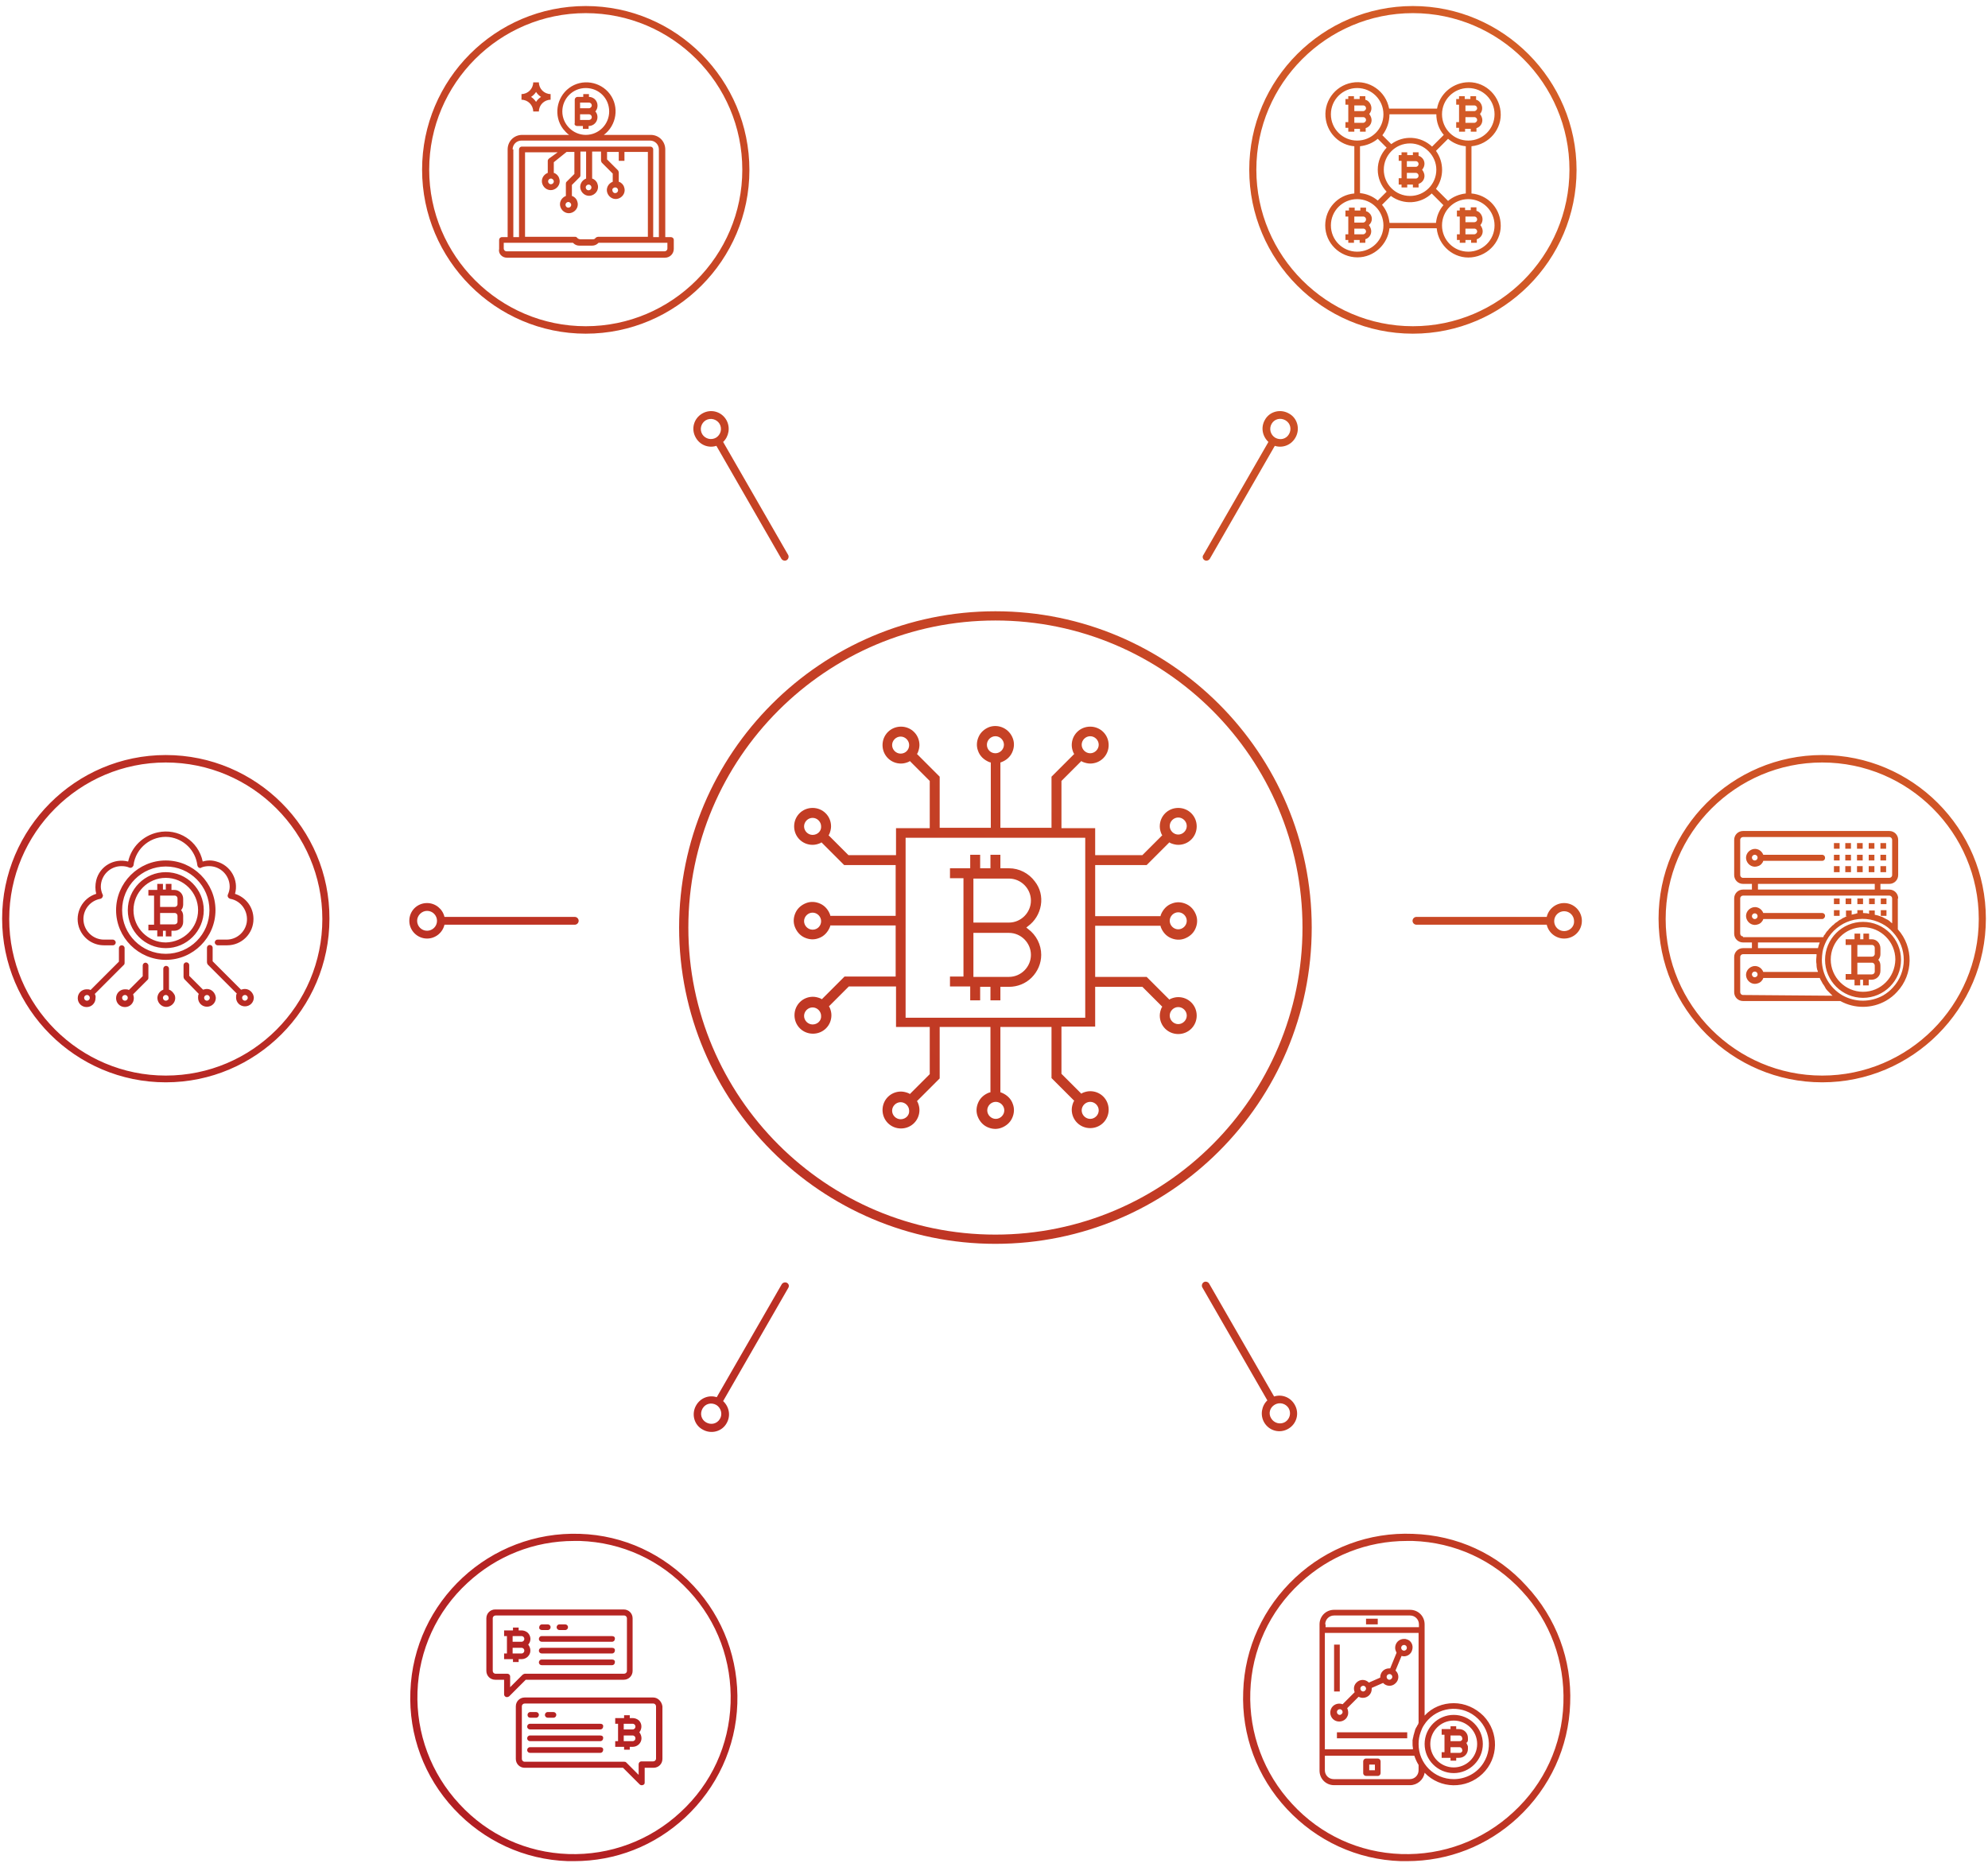 <?xml version="1.0" encoding="utf-8"?>
<!-- Generator: Adobe Illustrator 19.0.0, SVG Export Plug-In . SVG Version: 6.00 Build 0)  -->
<svg version="1.1" id="图层_1" xmlns="http://www.w3.org/2000/svg" xmlns:xlink="http://www.w3.org/1999/xlink" x="0px" y="0px"
	 viewBox="0 0 560 526" style="enable-background:new 0 0 560 526;" xml:space="preserve">
<style type="text/css">
	.st0{fill:url(#XMLID_2_);}
</style>
<linearGradient id="XMLID_2_" gradientUnits="userSpaceOnUse" x1="81.017" y1="462.676" x2="479.514" y2="64.179">
	<stop  offset="0" style="stop-color:#B21E23"/>
	<stop  offset="1" style="stop-color:#D45D26"/>
</linearGradient>
<path id="XMLID_113_" class="st0" d="M440.6,254.4c-2.4,0-4.4,1.7-4.9,3.9h-36.7c-0.6,0-1.1,0.5-1.1,1.1c0,0.6,0.5,1.1,1.1,1.1h36.7
	c0.5,2.2,2.5,3.9,4.9,3.9c2.8,0,5-2.2,5-5C445.6,256.7,443.4,254.4,440.6,254.4z M440.6,262.3c-1.6,0-2.8-1.3-2.8-2.8c0,0,0,0,0,0
	s0,0,0,0c0-1.6,1.3-2.8,2.8-2.8c1.6,0,2.8,1.3,2.8,2.8C443.5,261,442.2,262.3,440.6,262.3z M120.3,264.4c2.4,0,4.4-1.7,4.9-3.9h36.7
	c0.6,0,1.1-0.5,1.1-1.1c0-0.6-0.5-1.1-1.1-1.1h-36.7c-0.5-2.2-2.5-3.9-4.9-3.9c-2.8,0-5,2.2-5,5S117.6,264.4,120.3,264.4z
	 M120.3,256.6c1.6,0,2.8,1.3,2.8,2.8c0,0,0,0,0,0s0,0,0,0c0,1.6-1.3,2.8-2.8,2.8c-1.6,0-2.8-1.3-2.8-2.8
	C117.5,257.9,118.8,256.6,120.3,256.6z M221.7,361.4c-0.5-0.3-1.2-0.1-1.5,0.4l-18.3,31.8c-2.2-0.7-4.6,0.2-5.8,2.3
	c-1.4,2.4-0.6,5.5,1.8,6.8c2.4,1.4,5.5,0.6,6.8-1.8c1.2-2.1,0.7-4.6-1-6.2l18.3-31.8C222.4,362.3,222.2,361.7,221.7,361.4z
	 M202.8,399.7c-0.8,1.4-2.5,1.8-3.9,1c-1.4-0.8-1.8-2.5-1-3.9c0.8-1.4,2.5-1.8,3.9-1c0,0,0,0,0,0s0,0,0,0
	C203.1,396.6,203.6,398.4,202.8,399.7z M204.6,118.3c-1.4-2.4-4.4-3.2-6.8-1.8c-2.4,1.4-3.2,4.4-1.8,6.8c1.2,2.1,3.6,3,5.8,2.3
	l18.3,31.8c0.3,0.5,1,0.7,1.5,0.4c0.5-0.3,0.7-1,0.4-1.5l-18.3-31.8C205.3,123,205.8,120.4,204.6,118.3z M201.7,123.3
	C201.7,123.3,201.7,123.3,201.7,123.3C201.7,123.3,201.7,123.3,201.7,123.3c-1.4,0.8-3.1,0.3-3.9-1c-0.8-1.4-0.3-3.1,1-3.9
	c1.4-0.8,3.1-0.3,3.9,1C203.5,120.8,203,122.5,201.7,123.3z M356.1,400.7c1.4,2.4,4.4,3.2,6.8,1.8c2.4-1.4,3.2-4.4,1.8-6.8
	c-1.2-2.1-3.6-3-5.8-2.3l-18.3-31.8c-0.3-0.5-1-0.7-1.5-0.4c-0.5,0.3-0.7,1-0.4,1.5l18.3,31.8C355.4,396,354.9,398.6,356.1,400.7z
	 M359.1,395.7C359.1,395.7,359.1,395.7,359.1,395.7C359.1,395.7,359.1,395.7,359.1,395.7c1.4-0.8,3.1-0.3,3.9,1
	c0.8,1.4,0.3,3.1-1,3.9c-1.4,0.8-3.1,0.3-3.9-1C357.2,398.2,357.7,396.5,359.1,395.7z M339.3,157.8c0.5,0.3,1.2,0.1,1.5-0.4
	l18.3-31.8c2.2,0.7,4.6-0.2,5.8-2.3c1.4-2.4,0.6-5.5-1.8-6.8c-2.4-1.4-5.5-0.6-6.8,1.8c-1.2,2.1-0.7,4.6,1,6.2l-18.3,31.8
	C338.6,156.8,338.8,157.5,339.3,157.8z M358.2,119.4c0.8-1.4,2.5-1.8,3.9-1c1.4,0.8,1.8,2.5,1,3.9c-0.8,1.4-2.5,1.8-3.9,1
	c0,0,0,0,0,0c0,0,0,0,0,0C357.9,122.5,357.4,120.8,358.2,119.4z M273.3,281.8h2.8V278h2.9v3.8h2.8V278h2.4c2.4,0,4.7-0.9,6.4-2.6
	c1.7-1.7,2.7-4,2.7-6.4c0-2.9-1.4-5.6-3.7-7.3l-0.5-0.4l0.5-0.4c1.9-1.4,3.2-3.5,3.6-5.9s-0.2-4.8-1.7-6.7c-1.7-2.3-4.4-3.7-7.3-3.7
	h-2.4v-3.8H279v3.8h-2.9v-3.8h-2.8v3.8h-5.7v2.8h3.8v27.7h-3.8v2.8h5.7V281.8z M274.2,247.5h10c3.4,0,6.2,2.8,6.2,6.2
	c0,3.4-2.8,6.2-6.2,6.2h-10V247.5z M274.2,262.8h10c3.4,0,6.2,2.8,6.2,6.2c0,3.4-2.8,6.2-6.2,6.2h-10V262.8z M326.9,260.8l0.1,0.4
	c0.5,1.3,1.4,2.4,2.7,3c1.3,0.6,2.7,0.7,4,0.2c1.3-0.5,2.4-1.4,3-2.7c0.6-1.3,0.7-2.7,0.2-4c-0.5-1.3-1.4-2.4-2.7-3
	c-1.3-0.6-2.7-0.7-4-0.2c-1.5,0.5-2.6,1.7-3.2,3.2l-0.1,0.4h-18.4v-14.4H323l6.4-6.4l0.3,0.2c0.7,0.3,1.5,0.5,2.2,0.5
	c2.9,0,5.2-2.3,5.2-5.2c0-2.9-2.3-5.2-5.2-5.2c-2.9,0-5.2,2.3-5.2,5.2c0,0.8,0.2,1.5,0.5,2.2l0.2,0.3l-5.6,5.6h-13.3v-7.6H299v-13.3
	l5.6-5.6l0.3,0.2c0.7,0.3,1.5,0.5,2.2,0.5c2.9,0,5.2-2.3,5.2-5.2s-2.3-5.2-5.2-5.2s-5.2,2.3-5.2,5.2c0,0.8,0.2,1.5,0.5,2.2l0.2,0.3
	l-6.4,6.4v14.4h-14.4v-18.4l0.3-0.1c1.3-0.5,2.4-1.4,3-2.7c0.6-1.3,0.7-2.7,0.2-4c-1-2.7-3.9-4.1-6.6-3.2c-1.3,0.5-2.4,1.4-3,2.7
	c-0.6,1.3-0.7,2.7-0.2,4c0.5,1.5,1.7,2.6,3.2,3.2l0.4,0.1v18.4h-14.4v-14.4l-6.4-6.4l0.2-0.3c0.3-0.7,0.5-1.5,0.5-2.2
	c0-2.9-2.3-5.2-5.2-5.2c-2.9,0-5.2,2.3-5.2,5.2s2.3,5.2,5.2,5.2c0.8,0,1.5-0.2,2.2-0.5l0.3-0.2l5.6,5.6v13.3h-9.5v7.6H239l-5.6-5.6
	l0.2-0.3c0.3-0.7,0.5-1.5,0.5-2.2c0-2.9-2.3-5.2-5.2-5.2s-5.2,2.3-5.2,5.2c0,2.9,2.3,5.2,5.2,5.2c0.8,0,1.5-0.2,2.2-0.5l0.3-0.2
	l6.4,6.4h14.5V258h-18.4l-0.1-0.4c-0.5-1.3-1.4-2.4-2.7-3c-1.3-0.6-2.7-0.7-4-0.2c-1.3,0.5-2.4,1.4-3,2.7c-0.6,1.3-0.7,2.7-0.2,4
	c0.5,1.3,1.4,2.4,2.7,3c1.3,0.6,2.7,0.7,4,0.2c1.5-0.5,2.6-1.7,3.2-3.2l0.1-0.4h18.4v14.4h-14.4l-6.4,6.4l-0.3-0.2
	c-0.7-0.3-1.5-0.5-2.2-0.5c-2.9,0-5.2,2.3-5.2,5.2c0,2.9,2.3,5.2,5.2,5.2s5.2-2.3,5.2-5.2c0-0.8-0.2-1.5-0.5-2.2l-0.2-0.3l5.6-5.6
	h13.3v11.4h9.5v13.3l-5.6,5.6l-0.3-0.2c-0.7-0.3-1.5-0.5-2.2-0.5c-2.9,0-5.2,2.3-5.2,5.2c0,2.9,2.3,5.2,5.2,5.2
	c2.9,0,5.2-2.3,5.2-5.2c0-0.8-0.2-1.5-0.5-2.2l-0.2-0.3l6.4-6.4v-14.5H279v18.4l-0.4,0.1c-1.3,0.5-2.4,1.4-3,2.7
	c-0.6,1.3-0.7,2.7-0.2,4c0.5,1.3,1.4,2.4,2.7,3c1.3,0.6,2.7,0.7,4,0.2c1.3-0.5,2.4-1.4,3-2.7c0.6-1.3,0.7-2.7,0.2-4
	c-0.5-1.5-1.7-2.6-3.2-3.2l-0.3-0.1v-18.4h14.4v14.4l6.4,6.4l-0.2,0.3c-0.3,0.7-0.5,1.5-0.5,2.2c0,2.9,2.3,5.2,5.2,5.2
	s5.2-2.3,5.2-5.2c0-2.9-2.3-5.2-5.2-5.2c-0.8,0-1.5,0.2-2.2,0.5l-0.3,0.2l-5.6-5.6v-13.3h9.5V278h13.3l5.6,5.6l-0.2,0.3
	c-0.3,0.7-0.5,1.5-0.5,2.2c0,2.9,2.3,5.2,5.2,5.2c2.9,0,5.2-2.3,5.2-5.2c0-2.9-2.3-5.2-5.2-5.2c-0.8,0-1.5,0.2-2.2,0.5l-0.3,0.2
	l-6.4-6.4h-14.5v-14.4H326.9z M331.9,257c1.3,0,2.4,1.1,2.4,2.4s-1.1,2.4-2.4,2.4c-1.3,0-2.4-1.1-2.4-2.4S330.6,257,331.9,257z
	 M331.9,230.3c1.3,0,2.4,1.1,2.4,2.4c0,1.3-1.1,2.4-2.4,2.4c-1.3,0-2.4-1.1-2.4-2.4C329.5,231.4,330.6,230.3,331.9,230.3z
	 M307.1,207.4c1.3,0,2.4,1.1,2.4,2.4s-1.1,2.4-2.4,2.4c-1.3,0-2.4-1.1-2.4-2.4S305.8,207.4,307.1,207.4z M253.7,212.3
	c-1.3,0-2.4-1.1-2.4-2.4s1.1-2.4,2.4-2.4c1.3,0,2.4,1.1,2.4,2.4S255.1,212.3,253.7,212.3z M228.9,235.2c-1.3,0-2.4-1.1-2.4-2.4
	c0-1.3,1.1-2.4,2.4-2.4s2.4,1.1,2.4,2.4C231.4,234.1,230.3,235.2,228.9,235.2z M228.9,261.9c-1.3,0-2.4-1.1-2.4-2.4s1.1-2.4,2.4-2.4
	s2.4,1.1,2.4,2.4S230.3,261.9,228.9,261.9z M228.9,288.6c-1.3,0-2.4-1.1-2.4-2.4c0-1.3,1.1-2.4,2.4-2.4s2.4,1.1,2.4,2.4
	C231.4,287.5,230.3,288.6,228.9,288.6z M253.7,315.3c-1.3,0-2.4-1.1-2.4-2.4c0-1.3,1.1-2.4,2.4-2.4c1.3,0,2.4,1.1,2.4,2.4
	C256.2,314.2,255.1,315.3,253.7,315.3z M307.1,310.4c1.3,0,2.4,1.1,2.4,2.4c0,1.3-1.1,2.4-2.4,2.4c-1.3,0-2.4-1.1-2.4-2.4
	C304.7,311.5,305.8,310.4,307.1,310.4z M278,209.8c0-1.3,1.1-2.4,2.4-2.4s2.4,1.1,2.4,2.4s-1.1,2.4-2.4,2.4S278,211.2,278,209.8z
	 M282.9,312.8c0,1.3-1.1,2.4-2.4,2.4s-2.4-1.1-2.4-2.4c0-1.3,1.1-2.4,2.4-2.4S282.9,311.5,282.9,312.8z M305.7,286.7h-50.6V236h50.6
	V286.7z M331.9,283.7c1.3,0,2.4,1.1,2.4,2.4c0,1.3-1.1,2.4-2.4,2.4c-1.3,0-2.4-1.1-2.4-2.4C329.5,284.8,330.6,283.7,331.9,283.7z
	 M150.2,31.4h1.6c0-1.8,1.5-3.3,3.3-3.3v-1.6c-1.8,0-3.3-1.5-3.3-3.3h-1.6c0,1.8-1.5,3.3-3.3,3.3v1.6
	C148.7,28.1,150.2,29.6,150.2,31.4z M151,25.9c0.4,0.6,0.8,1,1.4,1.4c-0.6,0.4-1,0.8-1.4,1.4c-0.4-0.6-0.8-1-1.4-1.4
	C150.2,26.9,150.7,26.4,151,25.9z M162.6,35.5h1.6v0.8h1.6v-0.8c1.4,0,2.5-1.1,2.5-2.5c0-0.6-0.2-1.2-0.6-1.6c0.9-1,0.8-2.6-0.2-3.5
	c-0.5-0.4-1-0.6-1.6-0.6v-0.8h-1.6v0.8h-1.6c-0.5,0-0.8,0.4-0.8,0.8v6.6C161.7,35.1,162.1,35.5,162.6,35.5z M163.4,28.9h2.5
	c0.5,0,0.8,0.4,0.8,0.8s-0.4,0.8-0.8,0.8h-2.5V28.9z M163.4,32.2h2.5c0.5,0,0.8,0.4,0.8,0.8c0,0.5-0.4,0.8-0.8,0.8h-2.5V32.2z
	 M142.8,72.6h44.5c1.4,0,2.5-1.1,2.5-2.5v-2.5c0-0.5-0.4-0.8-0.8-0.8h-1.6V42.1c0-2.3-1.8-4.1-4.1-4.1h-13.2
	c3.6-2.7,4.4-7.9,1.7-11.5c-2.7-3.6-7.9-4.4-11.5-1.7c-3.6,2.7-4.4,7.9-1.7,11.5c0.5,0.6,1,1.2,1.7,1.7h-13.2
	c-2.3,0-4.1,1.8-4.1,4.1v24.7h-1.6c-0.5,0-0.8,0.4-0.8,0.8v2.5C140.3,71.4,141.4,72.6,142.8,72.6z M158.4,31.4
	c0-3.6,2.9-6.6,6.6-6.6s6.6,2.9,6.6,6.6c0,3.6-2.9,6.6-6.6,6.6C161.4,38,158.4,35,158.4,31.4z M144.4,42.1c0-1.4,1.1-2.5,2.5-2.5
	h36.2c1.4,0,2.5,1.1,2.5,2.5v24.7H184V42.1c0-0.5-0.4-0.8-0.8-0.8h-36.2c-0.5,0-0.8,0.4-0.8,0.8v24.7h-1.6V42.1z M154.6,44.7
	c-0.2,0.2-0.3,0.4-0.3,0.6v3.4c-1.3,0.5-2,1.9-1.5,3.2c0.5,1.3,1.9,2,3.2,1.5c1.3-0.5,2-1.9,1.5-3.2c-0.2-0.7-0.8-1.3-1.5-1.5v-3
	l3.6-2.9h2.2v6.2l-2.2,2.2c-0.2,0.2-0.2,0.4-0.2,0.6v3.4c-1.3,0.5-2,1.9-1.5,3.2c0.5,1.3,1.9,2,3.2,1.5c1.3-0.5,2-1.9,1.5-3.2
	c-0.2-0.7-0.8-1.3-1.5-1.5v-3.1l2.2-2.2c0.2-0.2,0.2-0.4,0.2-0.6v-6.6h1.6v7.6c-1.3,0.5-2,1.9-1.5,3.2c0.5,1.3,1.9,2,3.2,1.5
	c1.3-0.5,2-1.9,1.5-3.2c-0.2-0.7-0.8-1.3-1.5-1.5v-7.6h2.5v2.5c0,0.2,0.1,0.4,0.2,0.6l3.1,3.1v2.3c-1.3,0.5-2,1.9-1.5,3.2
	s1.9,2,3.2,1.5c1.3-0.5,2-1.9,1.5-3.2c-0.2-0.7-0.8-1.3-1.5-1.5v-2.6c0-0.2-0.1-0.4-0.2-0.6l-3.1-3.1v-2.1h3.3v2.5h1.6v-2.5h6.6
	v23.9h-14c-0.2,0-0.4,0.1-0.6,0.2l-0.3,0.3c-0.2,0.2-0.4,0.2-0.6,0.2h-3.6c-0.2,0-0.4-0.1-0.6-0.2l-0.3-0.3
	c-0.2-0.2-0.4-0.2-0.6-0.2h-14V42.9h9.2L154.6,44.7z M156,51.1c0,0.5-0.4,0.8-0.8,0.8c-0.5,0-0.8-0.4-0.8-0.8c0-0.5,0.4-0.8,0.8-0.8
	C155.6,50.3,156,50.7,156,51.1z M160.9,57.7c0,0.5-0.4,0.8-0.8,0.8c-0.5,0-0.8-0.4-0.8-0.8c0-0.5,0.4-0.8,0.8-0.8
	C160.5,56.9,160.9,57.3,160.9,57.7z M165.8,52c0.5,0,0.8,0.4,0.8,0.8c0,0.5-0.4,0.8-0.8,0.8c-0.5,0-0.8-0.4-0.8-0.8
	C165,52.3,165.4,52,165.8,52z M173.3,52.8c0.5,0,0.8,0.4,0.8,0.8c0,0.5-0.4,0.8-0.8,0.8c-0.5,0-0.8-0.4-0.8-0.8
	C172.4,53.2,172.8,52.8,173.3,52.8z M142,68.4h19.4l0.1,0.1c0.5,0.5,1.1,0.7,1.7,0.7h3.6c0.7,0,1.3-0.3,1.7-0.7l0.1-0.1h19.4v1.6
	c0,0.5-0.4,0.8-0.8,0.8h-44.5c-0.5,0-0.8-0.4-0.8-0.8V68.4z M412.8,58.5h-1.6v0.8h-0.8V61h0.8V66h-0.8v1.6h0.8v0.8h1.6v-0.8h1.6v0.8
	h1.6v-1c1.3-0.4,2-1.8,1.5-3.1c-0.1-0.3-0.3-0.6-0.5-0.9c0.9-1,0.8-2.5-0.2-3.5c-0.2-0.2-0.5-0.4-0.9-0.5v-1h-1.6v0.8h-1.6V58.5z
	 M415.3,66h-2.5v-1.6h2.5c0.5,0,0.8,0.4,0.8,0.8S415.7,66,415.3,66z M415.3,61c0.5,0,0.8,0.4,0.8,0.8c0,0.5-0.4,0.8-0.8,0.8h-2.5V61
	H415.3z M381.5,41.2v13.3c-4.7,0.4-8.2,4.3-8.2,9c0,5,4.1,9,9.1,9c4.6,0,8.5-3.6,9-8.2h13.3c0.5,5,4.9,8.7,9.8,8.2
	c5-0.5,8.7-4.9,8.2-9.8c-0.4-4.4-3.8-7.8-8.2-8.2V41.2c5-0.5,8.7-4.9,8.2-9.8c-0.5-5-4.9-8.7-9.8-8.2c-4,0.4-7.4,3.4-8.1,7.4h-13.5
	c-0.9-4.9-5.6-8.2-10.5-7.3c-4.9,0.9-8.2,5.6-7.3,10.5C374.2,37.8,377.5,40.9,381.5,41.2z M382.3,70.9c-4.1,0-7.4-3.3-7.4-7.4
	c0-4.1,3.3-7.4,7.4-7.4c4.1,0,7.4,3.3,7.4,7.4S386.4,70.9,382.3,70.9z M404.6,47.8c0,4.1-3.3,7.4-7.4,7.4c-4.1,0-7.4-3.3-7.4-7.4
	s3.3-7.4,7.4-7.4C401.2,40.4,404.6,43.8,404.6,47.8z M404.5,42.5l3.4-3.4c1.4,1.2,3.1,1.9,5,2.1v13.3c-1.8,0.2-3.6,0.9-5,2.1
	l-3.4-3.4C406.8,50,406.8,45.7,404.5,42.5z M388.1,47.8c0,2.3,0.9,4.5,2.5,6.2l-2.5,2.5c-1.4-1.2-3.1-1.9-5-2.1V41.2
	c1.8-0.2,3.6-0.9,5-2.1l2.5,2.5C389,43.3,388.1,45.5,388.1,47.8z M391.4,62.7c-0.2-1.8-0.9-3.6-2.1-5l2.5-2.5
	c3.5,2.6,8.4,2.3,11.5-0.7l3.3,3.3c-1.2,1.4-1.9,3.1-2.1,5H391.4z M421,63.5c0,4.1-3.3,7.4-7.4,7.4s-7.4-3.3-7.4-7.4
	c0-4.1,3.3-7.4,7.4-7.4C417.7,56.1,421,59.4,421,63.5z M413.6,24.8c4.1,0,7.4,3.3,7.4,7.4c0,4.1-3.3,7.4-7.4,7.4
	c-4.1,0-7.4-3.3-7.4-7.4C406.2,28.1,409.5,24.8,413.6,24.8z M391.4,32.2h13.2c0,2.1,0.7,4.2,2.1,5.8l-3.3,3.3c-3.2-3-8-3.3-11.5-0.7
	l-2.5-2.5C390.7,36.4,391.4,34.3,391.4,32.2z M382.3,24.8c4.1,0,7.4,3.3,7.4,7.4c0,4.1-3.3,7.4-7.4,7.4c-4.1,0-7.4-3.3-7.4-7.4
	C374.9,28.1,378.2,24.8,382.3,24.8z M385.7,60c-0.2-0.2-0.5-0.4-0.9-0.5v-1h-1.6v0.8h-1.6v-0.8h-1.6v0.8H379V61h0.8V66H379v1.6h0.8
	v0.8h1.6v-0.8h1.6v0.8h1.6v-1c1.3-0.4,2-1.8,1.5-3.1c-0.1-0.3-0.3-0.6-0.5-0.9C386.7,62.5,386.7,60.9,385.7,60z M384,66h-2.5v-1.6
	h2.5c0.5,0,0.8,0.4,0.8,0.8S384.4,66,384,66z M384,62.7h-2.5V61h2.5c0.5,0,0.8,0.4,0.8,0.8C384.8,62.3,384.4,62.7,384,62.7z
	 M400.5,44.4c-0.2-0.2-0.5-0.4-0.9-0.5v-1H398v0.8h-1.6v-0.8h-1.6v0.8h-0.8v1.6h0.8v4.9h-0.8V52h0.8v0.8h1.6V52h1.6v0.8h1.6v-1
	c1.3-0.4,2-1.8,1.5-3.1c-0.1-0.3-0.3-0.6-0.5-0.9C401.5,46.8,401.5,45.3,400.5,44.4z M398.8,50.3h-2.5v-1.6h2.5
	c0.5,0,0.8,0.4,0.8,0.8S399.3,50.3,398.8,50.3z M398.8,47h-2.5v-1.6h2.5c0.5,0,0.8,0.4,0.8,0.8S399.3,47,398.8,47z M411.1,37.1h1.6
	v-0.8h1.6v0.8h1.6v-1c1.3-0.4,2-1.8,1.5-3.1c-0.1-0.3-0.3-0.6-0.5-0.9c0.9-1,0.8-2.5-0.2-3.5c-0.2-0.2-0.5-0.4-0.9-0.5v-1h-1.6v0.8
	h-1.6v-0.8h-1.6v0.8h-0.8v1.6h0.8v4.9h-0.8v1.6h0.8V37.1z M412.8,29.7h2.5c0.5,0,0.8,0.4,0.8,0.8s-0.4,0.8-0.8,0.8h-2.5V29.7z
	 M412.8,33h2.5c0.5,0,0.8,0.4,0.8,0.8s-0.4,0.8-0.8,0.8h-2.5V33z M379.9,37.1h1.6v-0.8h1.6v0.8h1.6v-1c1.3-0.4,2-1.8,1.5-3.1
	c-0.1-0.3-0.3-0.6-0.5-0.9c0.9-1,0.8-2.5-0.2-3.5c-0.2-0.2-0.5-0.4-0.9-0.5v-1h-1.6v0.8h-1.6v-0.8h-1.6v0.8H379v1.6h0.8v4.9H379v1.6
	h0.8V37.1z M381.5,29.7h2.5c0.5,0,0.8,0.4,0.8,0.8s-0.4,0.8-0.8,0.8h-2.5V29.7z M381.5,33h2.5c0.5,0,0.8,0.4,0.8,0.8
	s-0.4,0.8-0.8,0.8h-2.5V33z M46.7,270.4c7.7,0,14-6.3,14-14c0-7.7-6.3-14-14-14c-7.7,0-14,6.3-14,14C32.7,264.1,39,270.4,46.7,270.4
	z M46.7,244.1c6.8,0,12.3,5.5,12.3,12.3c0,6.8-5.5,12.3-12.3,12.3c-6.8,0-12.3-5.5-12.3-12.3S39.9,244.1,46.7,244.1z M41,271.2
	c-0.5,0-0.8,0.4-0.8,0.8v3l-3.9,3.9l0,0c-0.3-0.2-0.7-0.2-1.1-0.2c-1.4,0-2.5,1.1-2.5,2.5c0,1.4,1.1,2.5,2.5,2.5
	c1.4,0,2.5-1.1,2.5-2.5c0-0.4-0.1-0.7-0.2-1.1l0,0l4.1-4.1c0.2-0.2,0.2-0.4,0.2-0.6V272C41.8,271.6,41.4,271.2,41,271.2z
	 M35.2,281.9c-0.5,0-0.8-0.4-0.8-0.8c0-0.5,0.4-0.8,0.8-0.8c0.5,0,0.8,0.4,0.8,0.8C36,281.5,35.7,281.9,35.2,281.9z M46.7,267.1
	c5.9,0,10.7-4.8,10.7-10.7c0-5.9-4.8-10.7-10.7-10.7c-5.9,0-10.7,4.8-10.7,10.7S40.8,267.1,46.7,267.1z M46.7,247.3
	c5,0,9.1,4.1,9.1,9.1c0,5-4.1,9-9.1,9.1c-5,0-9.1-4.1-9.1-9.1S41.7,247.3,46.7,247.3z M26.7,280l8.2-8.2c0.2-0.2,0.2-0.4,0.2-0.6
	v-4.1c0-0.5-0.4-0.8-0.8-0.8c-0.5,0-0.8,0.4-0.8,0.8v3.8l-8,8l0,0c-0.3-0.2-0.7-0.2-1.1-0.2c-1.4,0-2.5,1.1-2.5,2.5
	c0,1.4,1.1,2.5,2.5,2.5c1.4,0,2.5-1.1,2.5-2.5C27,280.7,26.9,280.4,26.7,280L26.7,280z M24.5,281.9c-0.5,0-0.8-0.4-0.8-0.8
	c0-0.5,0.4-0.8,0.8-0.8c0.5,0,0.8,0.4,0.8,0.8C25.3,281.5,25,281.9,24.5,281.9z M44.3,263.8l1.6,0l0-1.6h0.8v1.6h1.6v-1.6h0.8
	c1.4,0,2.5-1.1,2.5-2.5V258c0-0.6-0.2-1.2-0.6-1.6c0.4-0.4,0.6-1,0.6-1.6v-1.6c0-1.4-1.1-2.5-2.5-2.5h-0.8V249h-1.6v1.6h-0.8l0-1.6
	l-1.6,0l0,1.7h-2.5v1.6h1.6v8.2h-1.6v1.6h2.5L44.3,263.8z M45.1,252.3h4.1c0.5,0,0.8,0.4,0.8,0.8v1.6c0,0.5-0.4,0.8-0.8,0.8h-4.1
	V252.3z M45.1,257.2h4.1c0.5,0,0.8,0.4,0.8,0.8v1.6c0,0.5-0.4,0.8-0.8,0.8h-4.1V257.2z M66.2,251.8c1.1-3.9-1.2-8-5.2-9.1
	c-1.3-0.4-2.6-0.4-3.9,0c-1.2-5.8-6.9-9.5-12.7-8.2c-4.1,0.9-7.4,4.1-8.3,8.2c-4-1-8,1.3-9,5.3c-0.3,1.3-0.3,2.6,0,3.8
	c-3.9,1.2-6.1,5.4-4.9,9.3c1,3.1,3.8,5.2,7.1,5.2h2.5c0.5,0,0.8-0.4,0.8-0.8s-0.4-0.8-0.8-0.8h-2.5c-3.2,0-5.8-2.6-5.8-5.8
	c0-2.8,2-5.2,4.8-5.7c0.4-0.1,0.7-0.5,0.7-1c0-0.1,0-0.1-0.1-0.2c-0.3-0.7-0.5-1.5-0.5-2.2c0-3.2,2.6-5.8,5.8-5.8
	c0.8,0,1.5,0.1,2.2,0.4c0.4,0.2,0.9,0,1.1-0.4c0-0.1,0.1-0.1,0.1-0.2c0.6-5,5.1-8.5,10-8c4.2,0.5,7.5,3.8,8,8
	c0.1,0.5,0.5,0.8,0.9,0.7c0.1,0,0.2,0,0.2-0.1c0.7-0.3,1.5-0.4,2.2-0.4c3.2,0,5.8,2.6,5.8,5.8c0,0.8-0.2,1.5-0.5,2.2
	c-0.2,0.4,0,0.9,0.4,1.1c0.1,0,0.1,0,0.2,0.1c3.1,0.5,5.2,3.5,4.7,6.7c-0.5,2.8-2.9,4.8-5.7,4.8h-2.5c-0.5,0-0.8,0.4-0.8,0.8
	s0.4,0.8,0.8,0.8H64c4.1,0,7.4-3.3,7.4-7.4C71.4,255.6,69.3,252.8,66.2,251.8z M69,278.6c-0.4,0-0.7,0.1-1.1,0.2l0,0l-8-8v-3.8
	c0-0.5-0.4-0.8-0.8-0.8c-0.5,0-0.8,0.4-0.8,0.8v4.1c0,0.2,0.1,0.4,0.2,0.6l8.2,8.2l0,0c-0.2,0.3-0.2,0.7-0.2,1.1
	c0,1.4,1.1,2.5,2.5,2.5c1.4,0,2.5-1.1,2.5-2.5C71.4,279.7,70.3,278.6,69,278.6z M69,281.9c-0.5,0-0.8-0.4-0.8-0.8
	c0-0.5,0.4-0.8,0.8-0.8c0.5,0,0.8,0.4,0.8,0.8C69.8,281.5,69.4,281.9,69,281.9z M58.3,278.6c-0.4,0-0.7,0.1-1.1,0.2l0,0l-3.9-3.9v-3
	c0-0.5-0.4-0.8-0.8-0.8c-0.5,0-0.8,0.4-0.8,0.8v3.3c0,0.2,0.1,0.4,0.2,0.6L56,280l0,0c-0.2,0.3-0.2,0.7-0.2,1.1
	c0,1.4,1.1,2.5,2.5,2.5c1.4,0,2.5-1.1,2.5-2.5C60.7,279.7,59.6,278.6,58.3,278.6z M58.3,281.9c-0.5,0-0.8-0.4-0.8-0.8
	c0-0.5,0.4-0.8,0.8-0.8c0.5,0,0.8,0.4,0.8,0.8C59.1,281.5,58.7,281.9,58.3,281.9z M47.6,278.8v-5.9c0-0.5-0.4-0.8-0.8-0.8
	c-0.5,0-0.8,0.4-0.8,0.8v5.9c-1.3,0.5-2,1.9-1.5,3.2c0.5,1.3,1.9,2,3.2,1.5c1.3-0.5,2-1.9,1.5-3.2C48.8,279.6,48.3,279,47.6,278.8z
	 M46.7,281.9c-0.5,0-0.8-0.4-0.8-0.8c0-0.5,0.4-0.8,0.8-0.8c0.5,0,0.8,0.4,0.8,0.8C47.6,281.5,47.2,281.9,46.7,281.9z M526.4,239.1
	h1.6v-1.6h-1.6V239.1z M524.8,253.1h-1.6v1.6h1.6V253.1z M528.1,253.1h-1.6v1.6h1.6V253.1z M531.4,256.4h-1.6v1.6h1.6V256.4z
	 M529.7,242.4h1.6v-1.6h-1.6V242.4z M529.7,239.1h1.6v-1.6h-1.6V239.1z M531.4,253.1h-1.6v1.6h1.6V253.1z M529.7,245.7h1.6V244h-1.6
	V245.7z M513.3,240.8h-16.6c-0.5-1.3-1.9-2-3.2-1.5s-2,1.9-1.5,3.2c0.5,1.3,1.9,2,3.2,1.5c0.7-0.2,1.3-0.8,1.5-1.5h16.6
	c0.5,0,0.8-0.4,0.8-0.8C514.1,241.1,513.7,240.8,513.3,240.8z M494.3,242.4c-0.5,0-0.8-0.4-0.8-0.8c0-0.5,0.4-0.8,0.8-0.8
	c0.5,0,0.8,0.4,0.8,0.8C495.1,242,494.8,242.4,494.3,242.4z M527.3,264.6h-0.8V263h-1.6v1.6H524V263h-1.6v1.6h-2.5v1.6h1.6v8.2h-1.6
	v1.6h2.5v1.6h1.6v-1.6h0.8v1.6h1.6v-1.6h0.8c1.4,0,2.5-1.1,2.5-2.5V272c0-0.6-0.2-1.2-0.6-1.6c0.4-0.5,0.6-1,0.6-1.6v-1.6
	C529.7,265.7,528.6,264.6,527.3,264.6z M528.1,273.7c0,0.5-0.4,0.8-0.8,0.8h-4.1v-3.3h4.1c0.5,0,0.8,0.4,0.8,0.8V273.7z
	 M528.1,268.7c0,0.5-0.4,0.8-0.8,0.8h-4.1v-3.3h4.1c0.5,0,0.8,0.4,0.8,0.8V268.7z M534.7,253.1c0-1.4-1.1-2.5-2.5-2.5h-2.5V249h2.5
	c1.4,0,2.5-1.1,2.5-2.5v-9.9c0-1.4-1.1-2.5-2.5-2.5H491c-1.4,0-2.5,1.1-2.5,2.5v9.9c0,1.4,1.1,2.5,2.5,2.5h2.5v1.6H491
	c-1.4,0-2.5,1.1-2.5,2.5v9.9c0,1.4,1.1,2.5,2.5,2.5h2.5v1.6H491c-1.4,0-2.5,1.1-2.5,2.5v9.9c0,1.4,1.1,2.5,2.5,2.5h27.4
	c4,2.2,8.9,2.2,12.9-0.1c1.2-0.7,2.2-1.5,3.1-2.5c4.6-4.9,4.7-12.6,0.2-17.6V253.1z M491,247.3c-0.5,0-0.8-0.4-0.8-0.8v-9.9
	c0-0.5,0.4-0.8,0.8-0.8h41.2c0.5,0,0.8,0.4,0.8,0.8v9.9c0,0.5-0.4,0.8-0.8,0.8H491z M528.1,249v1.6h-32.9V249H528.1z M491,263.8
	c-0.5,0-0.8-0.4-0.8-0.8v-9.9c0-0.5,0.4-0.8,0.8-0.8h41.2c0.5,0,0.8,0.4,0.8,0.8v7c-0.1-0.1-0.3-0.2-0.4-0.3
	c-0.1-0.1-0.2-0.2-0.3-0.3c-0.3-0.2-0.5-0.4-0.8-0.5c-0.1,0-0.1-0.1-0.2-0.1c-0.4-0.2-0.7-0.4-1.1-0.6c-0.1,0-0.2-0.1-0.3-0.1
	c-0.3-0.1-0.6-0.2-0.9-0.3c-0.1,0-0.3-0.1-0.4-0.1c-0.2,0-0.3-0.1-0.5-0.1v-1.2h-1.6v0.9c-0.1,0-0.3,0-0.4-0.1
	c-0.4,0-0.8-0.1-1.3-0.1v-0.8h-1.6v0.9l-0.1,0c-0.1,0-0.2,0-0.3,0.1c-0.2,0-0.3,0.1-0.5,0.1c-0.1,0-0.2,0.1-0.4,0.1
	c-0.1,0-0.2,0-0.3,0.1v-1.2h-1.6v1.6h0.4c0,0-0.1,0-0.1,0c-0.2,0.1-0.3,0.1-0.5,0.2c-0.1,0.1-0.2,0.1-0.4,0.2
	c-0.1,0.1-0.3,0.1-0.4,0.2c-0.1,0.1-0.2,0.1-0.3,0.2c-0.1,0.1-0.3,0.2-0.4,0.2c-0.1,0.1-0.2,0.1-0.3,0.2c-0.1,0.1-0.3,0.2-0.4,0.3
	c-0.1,0.1-0.2,0.2-0.3,0.2c-0.1,0.1-0.3,0.2-0.4,0.3c-0.1,0.1-0.2,0.2-0.3,0.3c-0.1,0.1-0.2,0.2-0.4,0.3c-0.1,0.1-0.2,0.2-0.3,0.3
	c-0.1,0.1-0.2,0.2-0.3,0.3c-0.1,0.1-0.2,0.2-0.3,0.3c-0.1,0.1-0.2,0.2-0.3,0.4c-0.1,0.1-0.2,0.2-0.3,0.3c-0.1,0.1-0.2,0.2-0.3,0.4
	c-0.1,0.1-0.2,0.2-0.2,0.3s-0.2,0.3-0.3,0.4c-0.1,0.1-0.2,0.2-0.2,0.4c0,0.1-0.1,0.1-0.1,0.2H491z M512.6,265.5
	c-0.2,0.5-0.4,1.1-0.5,1.6h-16.9v-1.6H512.6z M491,280.3c-0.5,0-0.8-0.4-0.8-0.8v-9.9c0-0.5,0.4-0.8,0.8-0.8h20.7c0,0.1,0,0.1,0,0.2
	c0,0.1,0,0.2,0,0.2c0,0.4-0.1,0.8-0.1,1.2c0,0.4,0,0.8,0.1,1.3c0,0.1,0,0.2,0,0.3c0,0.4,0.1,0.8,0.2,1.2c0,0.1,0,0.1,0.1,0.2
	c0,0.1,0.1,0.2,0.1,0.4h-15.4c-0.5-1.3-1.9-2-3.2-1.5c-1.3,0.5-2,1.9-1.5,3.2s1.9,2,3.2,1.5c0.7-0.2,1.3-0.8,1.5-1.5h15.8
	c0,0,0.1,0,0.1,0c0.1,0.1,0.1,0.3,0.2,0.4c0,0.1,0.1,0.2,0.1,0.2c0.2,0.4,0.4,0.7,0.6,1.1c0,0,0,0.1,0.1,0.1c0.2,0.3,0.4,0.6,0.6,1
	c0,0.1,0.1,0.1,0.1,0.2c0.2,0.3,0.5,0.6,0.8,0.9c0.1,0.1,0.1,0.1,0.2,0.2c0.3,0.3,0.6,0.6,0.9,0.9c0,0,0,0,0,0L491,280.3z
	 M495.1,274.5c0,0.5-0.4,0.8-0.8,0.8c-0.5,0-0.8-0.4-0.8-0.8c0-0.5,0.4-0.8,0.8-0.8C494.8,273.7,495.1,274.1,495.1,274.5z
	 M533.2,278.2c-0.8,0.9-1.7,1.6-2.7,2.2c-3.6,2-7.9,2-11.5,0c-3.6-2.1-5.8-5.9-5.8-10c0-0.8,0.1-1.5,0.2-2.3v0
	c0.2-1.1,0.6-2.1,1.1-3.1c3-5.6,9.9-7.8,15.6-4.8c1.2,0.6,2.2,1.4,3.1,2.4l0,0C537.3,267,537.3,273.8,533.2,278.2z M514.1,258
	c0-0.5-0.4-0.8-0.8-0.8h-16.6c-0.5-1.3-1.9-2-3.2-1.5c-1.3,0.5-2,1.9-1.5,3.2c0.5,1.3,1.9,2,3.2,1.5c0.7-0.2,1.3-0.8,1.5-1.5h16.6
	C513.7,258.9,514.1,258.5,514.1,258z M494.3,258.9c-0.5,0-0.8-0.4-0.8-0.8c0-0.5,0.4-0.8,0.8-0.8c0.5,0,0.8,0.4,0.8,0.8
	C495.1,258.5,494.8,258.9,494.3,258.9z M518.2,253.1h-1.6v1.6h1.6V253.1z M518.2,256.4h-1.6v1.6h1.6V256.4z M521.5,253.1h-1.6v1.6
	h1.6V253.1z M524.8,259.7c-5.9,0-10.7,4.8-10.7,10.7c0,5.9,4.8,10.7,10.7,10.7c5.9,0,10.7-4.8,10.7-10.7
	C535.5,264.5,530.7,259.7,524.8,259.7z M524.8,279.4c-5,0-9.1-4.1-9.1-9.1s4.1-9.1,9.1-9.1s9.1,4.1,9.1,9.1
	C533.8,275.4,529.8,279.4,524.8,279.4z M516.6,239.1h1.6v-1.6h-1.6V239.1z M516.6,242.4h1.6v-1.6h-1.6V242.4z M519.8,239.1h1.6v-1.6
	h-1.6V239.1z M519.8,245.7h1.6V244h-1.6V245.7z M526.4,242.4h1.6v-1.6h-1.6V242.4z M519.8,242.4h1.6v-1.6h-1.6V242.4z M523.1,245.7
	h1.6V244h-1.6V245.7z M523.1,239.1h1.6v-1.6h-1.6V239.1z M526.4,245.7h1.6V244h-1.6V245.7z M523.1,242.4h1.6v-1.6h-1.6V242.4z
	 M516.6,245.7h1.6V244h-1.6V245.7z M184,478.2h-36.2c-1.4,0-2.5,1.1-2.5,2.5v14.8c0,1.4,1.1,2.5,2.5,2.5h27.7l4.7,4.7
	c0.3,0.3,0.8,0.3,1.2,0c0.2-0.2,0.2-0.4,0.2-0.6v-4.1h2.5c1.4,0,2.5-1.1,2.5-2.5v-14.8C186.4,479.3,185.3,478.2,184,478.2z
	 M184.8,495.4c0,0.5-0.4,0.8-0.8,0.8h-3.3c-0.5,0-0.8,0.4-0.8,0.8v3l-3.5-3.5c-0.2-0.2-0.4-0.2-0.6-0.2h-28c-0.5,0-0.8-0.4-0.8-0.8
	v-14.8c0-0.5,0.4-0.8,0.8-0.8H184c0.5,0,0.8,0.4,0.8,0.8V495.4z M172.4,460.9h-19.8c-0.5,0-0.8,0.4-0.8,0.8c0,0.5,0.4,0.8,0.8,0.8
	h19.8c0.5,0,0.8-0.4,0.8-0.8C173.3,461.2,172.9,460.9,172.4,460.9z M149.4,483.9h1.6c0.5,0,0.8-0.4,0.8-0.8c0-0.5-0.4-0.8-0.8-0.8
	h-1.6c-0.5,0-0.8,0.4-0.8,0.8C148.6,483.6,148.9,483.9,149.4,483.9z M152.7,459.2h1.6c0.5,0,0.8-0.4,0.8-0.8c0-0.5-0.4-0.8-0.8-0.8
	h-1.6c-0.5,0-0.8,0.4-0.8,0.8C151.8,458.9,152.2,459.2,152.7,459.2z M157.6,459.2h1.6c0.5,0,0.8-0.4,0.8-0.8c0-0.5-0.4-0.8-0.8-0.8
	h-1.6c-0.5,0-0.8,0.4-0.8,0.8C156.8,458.9,157.2,459.2,157.6,459.2z M148.6,459.9c-0.5-0.4-1.1-0.6-1.7-0.6h-0.8v-0.8h-1.6v0.8H142
	v1.6h0.8v4.9H142v1.6h2.5v0.8h1.6v-0.8h0.8c1.4,0,2.5-1.1,2.5-2.4c0-0.6-0.2-1.2-0.6-1.7C149.7,462.3,149.6,460.8,148.6,459.9z
	 M146.9,465.8h-2.5v-1.6h2.5c0.5,0,0.8,0.4,0.8,0.8C147.7,465.4,147.4,465.8,146.9,465.8z M146.9,462.5h-2.5v-1.6h2.5
	c0.5,0,0.8,0.4,0.8,0.8C147.7,462.1,147.4,462.5,146.9,462.5z M169.1,492.2h-19.8c-0.5,0-0.8,0.4-0.8,0.8c0,0.5,0.4,0.8,0.8,0.8
	h19.8c0.5,0,0.8-0.4,0.8-0.8C170,492.5,169.6,492.2,169.1,492.2z M179.9,484.6c-0.5-0.4-1.1-0.6-1.7-0.6h-0.8v-0.8h-1.6v0.8h-2.5
	v1.6h0.8v4.9h-0.8v1.6h2.5v0.8h1.6v-0.8h0.8c1.4,0,2.5-1.1,2.5-2.4c0-0.6-0.2-1.2-0.6-1.7C180.9,487,180.9,485.5,179.9,484.6z
	 M178.2,490.5h-2.5v-1.6h2.5c0.5,0,0.8,0.4,0.8,0.8C179,490.1,178.7,490.5,178.2,490.5z M178.2,487.2h-2.5v-1.6h2.5
	c0.5,0,0.8,0.4,0.8,0.8C179,486.8,178.7,487.2,178.2,487.2z M154.3,483.9h1.6c0.5,0,0.8-0.4,0.8-0.8c0-0.5-0.4-0.8-0.8-0.8h-1.6
	c-0.5,0-0.8,0.4-0.8,0.8C153.5,483.6,153.9,483.9,154.3,483.9z M169.1,488.9h-19.8c-0.5,0-0.8,0.4-0.8,0.8c0,0.5,0.4,0.8,0.8,0.8
	h19.8c0.5,0,0.8-0.4,0.8-0.8C170,489.2,169.6,488.9,169.1,488.9z M172.4,464.2h-19.8c-0.5,0-0.8,0.4-0.8,0.8c0,0.5,0.4,0.8,0.8,0.8
	h19.8c0.5,0,0.8-0.4,0.8-0.8C173.3,464.5,172.9,464.2,172.4,464.2z M169.1,485.6h-19.8c-0.5,0-0.8,0.4-0.8,0.8
	c0,0.5,0.4,0.8,0.8,0.8h19.8c0.5,0,0.8-0.4,0.8-0.8C170,485.9,169.6,485.6,169.1,485.6z M175.7,473.2c1.4,0,2.5-1.1,2.5-2.5v-14.8
	c0-1.4-1.1-2.5-2.5-2.5h-36.2c-1.4,0-2.5,1.1-2.5,2.5v14.8c0,1.4,1.1,2.5,2.5,2.5h2.5v4.1c0,0.5,0.4,0.8,0.8,0.8
	c0.2,0,0.4-0.1,0.6-0.2l4.7-4.7H175.7z M147.2,471.8l-3.5,3.5v-3c0-0.5-0.4-0.8-0.8-0.8h-3.3c-0.5,0-0.8-0.4-0.8-0.8v-14.8
	c0-0.5,0.4-0.8,0.8-0.8h36.2c0.5,0,0.8,0.4,0.8,0.8v14.8c0,0.5-0.4,0.8-0.8,0.8h-28C147.5,471.6,147.3,471.7,147.2,471.8z
	 M172.4,467.5h-19.8c-0.5,0-0.8,0.4-0.8,0.8c0,0.5,0.4,0.8,0.8,0.8h19.8c0.5,0,0.8-0.4,0.8-0.8C173.3,467.8,172.9,467.5,172.4,467.5
	z M377.4,463.3h-1.6v13.2h1.6V463.3z M376.6,489.7h19.8V488h-19.8V489.7z M413.2,491c0-0.1,0.1-0.2,0.1-0.2c0-0.1,0.1-0.1,0.1-0.2
	c0-0.1,0.1-0.2,0.1-0.3c0-0.1,0-0.1,0-0.2c0-0.2,0-0.3,0-0.5c0-1.4-1.1-2.5-2.5-2.5h-0.8v-0.8h-1.6v0.8h-2.5v1.6h0.8v4.9h-0.8v1.6
	h2.5v0.8h1.6v-0.8h0.8c1.4,0,2.5-1.1,2.5-2.5c0-0.2,0-0.3,0-0.5c0-0.1,0-0.1,0-0.2c0-0.1-0.1-0.2-0.1-0.3c0-0.1-0.1-0.1-0.1-0.2
	c0-0.1-0.1-0.2-0.1-0.2c0-0.1-0.1-0.1-0.1-0.2s-0.1-0.1-0.1-0.2c0,0,0.1-0.1,0.1-0.2C413.1,491.1,413.2,491.1,413.2,491z
	 M411.7,493.6c-0.2,0.2-0.4,0.2-0.6,0.2h-2.5v-1.6h2.5c0.5,0,0.8,0.4,0.8,0.8C412,493.2,411.9,493.4,411.7,493.6z M411.7,490.3
	c-0.2,0.2-0.4,0.2-0.6,0.2h-2.5v-1.6h2.5c0.5,0,0.8,0.4,0.8,0.8C412,489.9,411.9,490.1,411.7,490.3z M409.5,479.8
	c-3.1,0-6.1,1.2-8.2,3.5v-25.7c0-2.3-1.8-4.1-4.1-4.1h-21.4c-2.3,0-4.1,1.8-4.1,4.1v41.2c0,2.3,1.8,4.1,4.1,4.1h21.4
	c2,0,3.8-1.5,4.1-3.5c4.4,4.6,11.7,4.7,16.3,0.3c4.6-4.4,4.7-11.7,0.3-16.3C415.6,481.1,412.6,479.8,409.5,479.8z M373.3,457.6
	c0-1.4,1.1-2.5,2.5-2.5h21.4c1.4,0,2.5,1.1,2.5,2.5v0.8h-26.3V457.6z M373.3,460h26.3v25.4c-0.1,0.1-0.1,0.2-0.1,0.3
	c-0.1,0.1-0.1,0.2-0.2,0.3c-0.1,0.1-0.1,0.2-0.2,0.4c-0.1,0.1-0.1,0.2-0.2,0.3c-0.1,0.1-0.1,0.3-0.2,0.4c0,0.1-0.1,0.2-0.1,0.3
	c0,0.1-0.1,0.3-0.1,0.4c0,0.1-0.1,0.2-0.1,0.3c0,0.1-0.1,0.3-0.1,0.4c0,0.1-0.1,0.2-0.1,0.3c0,0.2-0.1,0.3-0.1,0.5
	c0,0.1,0,0.2-0.1,0.3c0,0.2,0,0.4-0.1,0.5c0,0.1,0,0.2,0,0.3c0,0.3,0,0.5,0,0.8c0,0.4,0,0.8,0.1,1.2c0,0.1,0,0.2,0,0.2
	c0,0.1,0,0.1,0,0.2h-24.8V460z M399.6,498.7c0,1.4-1.1,2.5-2.5,2.5h-21.4c-1.4,0-2.5-1.1-2.5-2.5v-4.1h25.2c0.3,0.9,0.7,1.8,1.2,2.6
	V498.7z M417.9,496.6c-1.8,2.9-5,4.6-8.4,4.6c-5.5,0-9.9-4.4-9.9-9.9c0-1.2,0.2-2.3,0.6-3.4c0.2-0.6,0.5-1.3,0.9-1.9l0,0
	c2.9-4.6,9-6,13.6-3.1C419.4,485.9,420.8,492,417.9,496.6z M384.8,457.6h3.3v-1.6h-3.3V457.6z M409.5,483.1c-4.5,0-8.2,3.7-8.2,8.2
	s3.7,8.2,8.2,8.2s8.2-3.7,8.2-8.2C417.7,486.8,414,483.1,409.5,483.1z M409.5,497.9c-3.6,0-6.6-2.9-6.6-6.6c0-3.6,2.9-6.6,6.6-6.6
	c3.6,0,6.6,2.9,6.6,6.6C416.1,495,413.1,497.9,409.5,497.9z M396.2,461.8c-0.2-0.1-0.4-0.1-0.7-0.1c-1.4,0-2.5,1.1-2.5,2.5
	c0,0.5,0.2,1,0.4,1.4l-1.8,4.4c-0.1,0-0.2,0-0.3,0c-1.4,0-2.5,1.1-2.5,2.5c0,0,0,0.1,0,0.1l-3.2,1.4c-1-1-2.5-1-3.5,0
	c-0.7,0.7-0.9,1.7-0.5,2.7l-3.4,3.4c-1.3-0.5-2.8,0.1-3.3,1.4c-0.5,1.3,0.1,2.8,1.4,3.3c1.3,0.5,2.8-0.1,3.3-1.4
	c0.3-0.7,0.2-1.5-0.1-2.2l3.2-3.2c0.4,0.2,0.8,0.3,1.2,0.3c1.4,0,2.5-1.1,2.5-2.5c0-0.1,0-0.2,0-0.3l3.2-1.4c0.9,1,2.5,1.1,3.5,0.1
	c1-0.9,1.1-2.5,0.1-3.5c0,0,0,0-0.1-0.1l1.7-4.1c1.3,0.4,2.7-0.4,3-1.7C398.2,463.5,397.5,462.1,396.2,461.8z M377.4,483.1
	c-0.5,0-0.8-0.4-0.8-0.8c0-0.5,0.4-0.8,0.8-0.8c0.5,0,0.8,0.4,0.8,0.8C378.2,482.7,377.8,483.1,377.4,483.1z M384,476.5
	c-0.5,0-0.8-0.4-0.8-0.8c0-0.5,0.4-0.8,0.8-0.8c0.5,0,0.8,0.4,0.8,0.8C384.8,476.1,384.4,476.5,384,476.5z M391.4,473.2
	c-0.5,0-0.8-0.4-0.8-0.8c0-0.5,0.4-0.8,0.8-0.8c0.5,0,0.8,0.4,0.8,0.8C392.2,472.8,391.8,473.2,391.4,473.2z M395.5,465
	c-0.5,0-0.8-0.4-0.8-0.8c0-0.5,0.4-0.8,0.8-0.8c0.5,0,0.8,0.4,0.8,0.8C396.3,464.6,396,465,395.5,465z M388.1,495.4h-3.3
	c-0.5,0-0.8,0.4-0.8,0.8v3.3c0,0.5,0.4,0.8,0.8,0.8h3.3c0.5,0,0.8-0.4,0.8-0.8v-3.3C388.9,495.8,388.6,495.4,388.1,495.4z
	 M387.3,498.7h-1.6v-1.6h1.6V498.7z M369.5,261.3c0-49.1-40-89.1-89.1-89.1c-49.1,0-89.1,40-89.1,89.1s40,89.1,89.1,89.1
	C329.6,350.4,369.5,310.5,369.5,261.3z M280.4,347.8c-47.7,0-86.5-38.8-86.5-86.5c0-47.7,38.8-86.5,86.5-86.5
	c47.7,0,86.5,38.8,86.5,86.5C366.9,309,328.1,347.8,280.4,347.8z M165,94c25.4,0,46.1-20.7,46.1-46.1S190.5,1.7,165,1.7
	s-46.1,20.7-46.1,46.1S139.6,94,165,94z M165,3.7c24.3,0,44.1,19.8,44.1,44.1S189.3,91.9,165,91.9s-44.1-19.8-44.1-44.1
	S140.7,3.7,165,3.7z M46.7,212.7c-25.4,0-46.1,20.7-46.1,46.1c0,25.4,20.7,46.1,46.1,46.1s46.1-20.7,46.1-46.1
	C92.9,233.4,72.2,212.7,46.7,212.7z M46.7,303c-24.3,0-44.1-19.8-44.1-44.1s19.8-44.1,44.1-44.1s44.1,19.8,44.1,44.1
	S71.1,303,46.7,303z M163.4,432.1c-25.4-0.9-46.9,19-47.8,44.4c-0.5,12.3,3.9,24.1,12.3,33.1s19.8,14.3,32.1,14.7c0.6,0,1.2,0,1.7,0
	c11.7,0,22.7-4.3,31.3-12.3c9-8.4,14.3-19.8,14.7-32.1s-3.9-24.1-12.3-33.1S175.7,432.5,163.4,432.1z M205.8,479.8
	c-0.4,11.8-5.4,22.7-14.1,30.7c-8.6,8-19.9,12.2-31.6,11.8c-11.8-0.4-22.7-5.4-30.7-14.1c-8-8.6-12.2-19.9-11.8-31.6
	s5.4-22.7,14.1-30.7c8.2-7.6,18.8-11.8,30-11.8c0.6,0,1.1,0,1.7,0c11.8,0.4,22.7,5.4,30.7,14.1C202.1,456.8,206.2,468,205.8,479.8z
	 M398,432.1c-12.3-0.5-24.1,3.9-33.1,12.3c-9,8.4-14.3,19.8-14.7,32.1c-0.5,12.3,3.9,24.1,12.3,33.1s19.8,14.3,32.1,14.7
	c0.6,0,1.2,0,1.7,0c11.7,0,22.7-4.3,31.3-12.3c9-8.4,14.3-19.8,14.7-32.1c0.5-12.3-3.9-24.1-12.3-33.1
	C421.8,437.7,410.4,432.5,398,432.1z M440.4,479.8c-0.4,11.8-5.4,22.7-14.1,30.7c-8.6,8-19.9,12.2-31.6,11.8
	c-11.8-0.4-22.7-5.4-30.7-14.1c-8-8.6-12.2-19.9-11.8-31.6c0.4-11.8,5.4-22.7,14.1-30.7c8.2-7.6,18.8-11.8,30-11.8
	c0.6,0,1.1,0,1.7,0c11.8,0.4,22.7,5.4,30.7,14.1C436.7,456.8,440.8,468,440.4,479.8z M513.3,212.7c-25.4,0-46.1,20.7-46.1,46.1
	c0,25.4,20.7,46.1,46.1,46.1s46.1-20.7,46.1-46.1C559.4,233.4,538.7,212.7,513.3,212.7z M513.3,303c-24.3,0-44.1-19.8-44.1-44.1
	s19.8-44.1,44.1-44.1s44.1,19.8,44.1,44.1S537.6,303,513.3,303z M398,94c25.4,0,46.1-20.7,46.1-46.1S423.4,1.7,398,1.7
	s-46.1,20.7-46.1,46.1S372.5,94,398,94z M398,3.7c24.3,0,44.1,19.8,44.1,44.1S422.3,91.9,398,91.9s-44.1-19.8-44.1-44.1
	S373.7,3.7,398,3.7z"/>
</svg>
